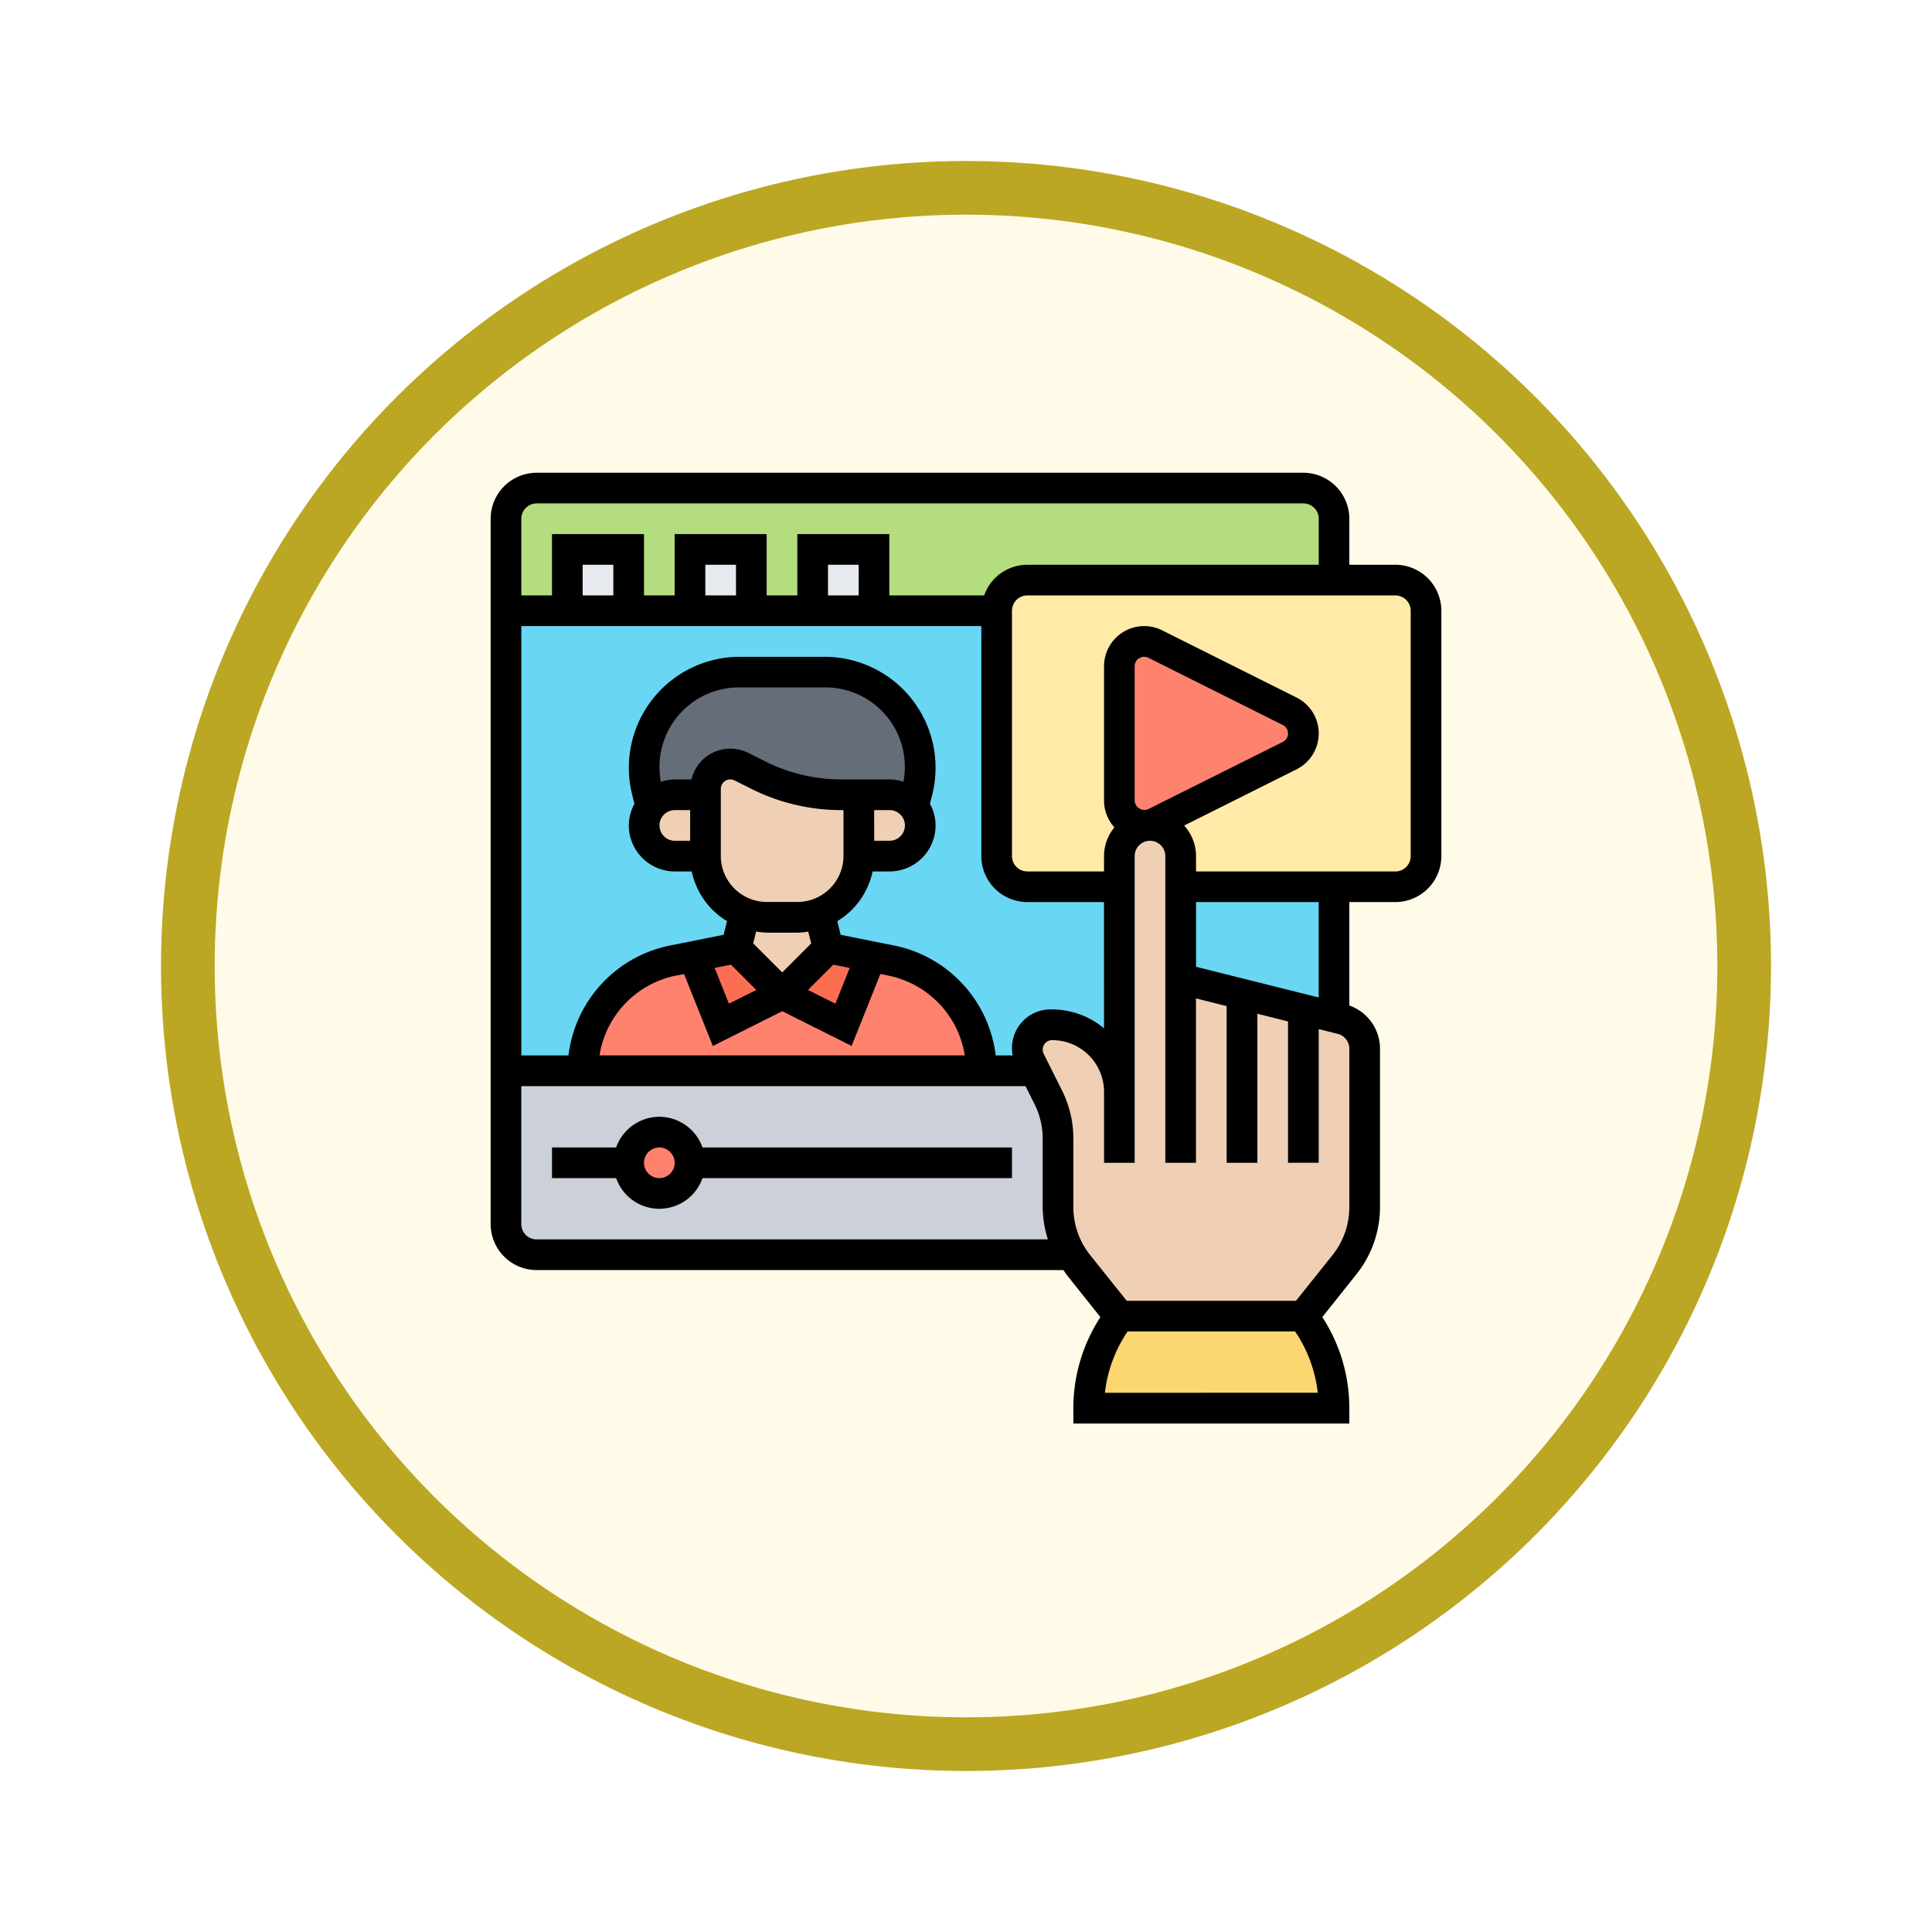 <svg xmlns="http://www.w3.org/2000/svg" xmlns:xlink="http://www.w3.org/1999/xlink" width="108" height="108" viewBox="0 0 108 108">
  <defs>
    <filter id="Fondo" x="0" y="0" width="108" height="108" filterUnits="userSpaceOnUse">
      <feOffset dy="3" input="SourceAlpha"/>
      <feGaussianBlur stdDeviation="3" result="blur"/>
      <feFlood flood-opacity="0.161"/>
      <feComposite operator="in" in2="blur"/>
      <feComposite in="SourceGraphic"/>
    </filter>
  </defs>
  <g id="Group_1144625" data-name="Group 1144625" transform="translate(-1061.999 -3230)">
    <g id="Group_1144532" data-name="Group 1144532">
      <g transform="matrix(1, 0, 0, 1, 1062, 3230)" filter="url(#Fondo)">
        <g id="Fondo-2" data-name="Fondo" transform="translate(9 6)" fill="#fffbe8" stroke="#bca724" stroke-width="3">
          <circle cx="45" cy="45" r="45" stroke="none"/>
          <circle cx="45" cy="45" r="43.5" fill="none"/>
        </g>
      </g>
      <g id="Group_1144531" data-name="Group 1144531" transform="translate(1088.427 3255.427)">
        <g id="Group_1144529" data-name="Group 1144529" transform="translate(1.857 1.857)">
          <g id="Group_1144510" data-name="Group 1144510" transform="translate(0 6.858)">
            <path id="Path_979688" data-name="Path 979688" d="M2,10H48.288V35.716H2Z" transform="translate(-2 -10)" fill="#69d6f4"/>
          </g>
          <g id="Group_1144511" data-name="Group 1144511" transform="translate(0 32.573)">
            <path id="Path_979689" data-name="Path 979689" d="M32.859,47.629v-3.84a5.236,5.236,0,0,0-.54-2.306L31.573,40H2v8.572a1.719,1.719,0,0,0,1.714,1.714H33.6A5.076,5.076,0,0,1,32.859,47.629Z" transform="translate(-2 -40)" fill="#ccd1d9"/>
          </g>
          <g id="Group_1144512" data-name="Group 1144512">
            <path id="Path_979690" data-name="Path 979690" d="M46.574,2H3.714A1.719,1.719,0,0,0,2,3.714V8.858H29.43a1.719,1.719,0,0,1,1.714-1.714H48.288V3.714A1.719,1.719,0,0,0,46.574,2Z" transform="translate(-2 -2)" fill="#b4dd7f"/>
          </g>
          <g id="Group_1144513" data-name="Group 1144513" transform="translate(32.573 46.288)">
            <path id="Path_979691" data-name="Path 979691" d="M53.715,61.143H40a8.533,8.533,0,0,1,1.423-4.715L41.714,56H52l.291.429A8.533,8.533,0,0,1,53.715,61.143Z" transform="translate(-40 -56)" fill="#fcd770"/>
          </g>
          <g id="Group_1144514" data-name="Group 1144514" transform="translate(6.858 36.002)">
            <circle id="Ellipse_11626" data-name="Ellipse 11626" cx="2" cy="2" r="2" transform="translate(-0.142 -0.286)" fill="#ff826e"/>
          </g>
          <g id="Group_1144515" data-name="Group 1144515" transform="translate(4.295 26.187)">
            <path id="Path_979692" data-name="Path 979692" d="M21.582,36.365l1.526-3.806V32.55c.36.069.754.154,1.149.231a6.253,6.253,0,0,1,5.032,6.146v.009H7.01v-.017a6.26,6.26,0,0,1,5.032-6.138L13.2,32.55v.009l1.526,3.806,3.429-1.714Z" transform="translate(-7.01 -32.55)" fill="#ff826e"/>
          </g>
          <g id="Group_1144516" data-name="Group 1144516" transform="translate(15.438 25.707)">
            <path id="Path_979693" data-name="Path 979693" d="M24.965,32.479l-1.526,3.806L20.01,34.57,22.582,32V31.99s1.037.206,2.383.48Z" transform="translate(-20.01 -31.99)" fill="#fc6e51"/>
          </g>
          <g id="Group_1144517" data-name="Group 1144517" transform="translate(10.483 25.707)">
            <path id="Path_979694" data-name="Path 979694" d="M19.185,34.57l-3.429,1.714L14.23,32.479V32.47l2.383-.48V32Z" transform="translate(-14.23 -31.99)" fill="#fc6e51"/>
          </g>
          <g id="Group_1144518" data-name="Group 1144518" transform="translate(7.723 10.286)">
            <path id="Path_979695" data-name="Path 979695" d="M12.724,20.858a1.708,1.708,0,0,0-1.337.643l-.214-.866a5.055,5.055,0,0,1-.163-1.294A5.341,5.341,0,0,1,16.35,14H21.1a5.341,5.341,0,0,1,5.34,5.34,5.055,5.055,0,0,1-.163,1.294l-.214.866a1.708,1.708,0,0,0-1.337-.643H22.008a10.179,10.179,0,0,1-4.595-1.089l-.969-.48a1.387,1.387,0,0,0-2.006,1.243v.326Z" transform="translate(-11.01 -14)" fill="#656d78"/>
          </g>
          <g id="Group_1144519" data-name="Group 1144519" transform="translate(27.43 5.143)">
            <path id="Path_979696" data-name="Path 979696" d="M56.287,8H35.714A1.719,1.719,0,0,0,34,9.714V23.429a1.719,1.719,0,0,0,1.714,1.714H56.287A1.719,1.719,0,0,0,58,23.429V9.714A1.719,1.719,0,0,0,56.287,8Z" transform="translate(-34 -8)" fill="#ffeaa7"/>
          </g>
          <g id="Group_1144520" data-name="Group 1144520" transform="translate(34.288 8.572)">
            <path id="Path_979697" data-name="Path 979697" d="M51.523,15.9a1.394,1.394,0,0,1,0,2.486l-7.518,3.755A1.387,1.387,0,0,1,42,20.9V13.389a1.387,1.387,0,0,1,2.006-1.243Z" transform="translate(-42 -12)" fill="#ff826e"/>
          </g>
          <g id="Group_1144521" data-name="Group 1144521" transform="translate(29.145 18.858)">
            <path id="Path_979698" data-name="Path 979698" d="M51.429,34.286l1.714.429.42.1a1.707,1.707,0,0,1,1.294,1.663v8.863a5.123,5.123,0,0,1-1.123,3.206l-2.306,2.88H41.143l-2.306-2.88A4.786,4.786,0,0,1,38.46,48a5.076,5.076,0,0,1-.746-2.657V41.5a5.236,5.236,0,0,0-.54-2.306l-.746-1.483-.283-.566a1.387,1.387,0,0,1,1.243-2.006A3.746,3.746,0,0,1,41.143,38.9V25.714A1.719,1.719,0,0,1,42.858,24a1.727,1.727,0,0,1,1.714,1.714v6.858L48,33.429Z" transform="translate(-36 -24)" fill="#f0d0b4"/>
          </g>
          <g id="Group_1144522" data-name="Group 1144522" transform="translate(19.724 17.144)">
            <path id="Path_979699" data-name="Path 979699" d="M27.933,24.923a1.676,1.676,0,0,1-1.209.506H25.01V22h1.714a1.708,1.708,0,0,1,1.337.643,1.732,1.732,0,0,1,.377,1.071A1.711,1.711,0,0,1,27.933,24.923Z" transform="translate(-25.01 -22)" fill="#f0d0b4"/>
          </g>
          <g id="Group_1144523" data-name="Group 1144523" transform="translate(12.866 23.77)">
            <path id="Path_979700" data-name="Path 979700" d="M22.153,31.667v.009l-2.572,2.572L17.01,31.676v-.009L17.5,29.73a3.385,3.385,0,0,0,1.226.223h1.714a3.385,3.385,0,0,0,1.226-.223Z" transform="translate(-17.01 -29.73)" fill="#f0d0b4"/>
          </g>
          <g id="Group_1144524" data-name="Group 1144524" transform="translate(11.152 15.429)">
            <path id="Path_979701" data-name="Path 979701" d="M23.582,21.714v3.429a3.434,3.434,0,0,1-2.2,3.2,3.385,3.385,0,0,1-1.226.223H18.439a3.385,3.385,0,0,1-1.226-.223,3.434,3.434,0,0,1-2.2-3.2V21.389a1.387,1.387,0,0,1,2.006-1.243l.969.48a10.179,10.179,0,0,0,4.595,1.089Z" transform="translate(-15.01 -20)" fill="#f0d0b4"/>
          </g>
          <g id="Group_1144525" data-name="Group 1144525" transform="translate(7.723 17.144)">
            <path id="Path_979702" data-name="Path 979702" d="M14.439,25.42v.009H12.724a1.676,1.676,0,0,1-1.209-.506,1.711,1.711,0,0,1-.506-1.209,1.732,1.732,0,0,1,.377-1.071A1.708,1.708,0,0,1,12.724,22h1.714Z" transform="translate(-11.01 -22)" fill="#f0d0b4"/>
          </g>
          <g id="Group_1144526" data-name="Group 1144526" transform="translate(17.144 3.429)">
            <path id="Path_979703" data-name="Path 979703" d="M22,6h3.429V9.429H22Z" transform="translate(-22 -6)" fill="#e6e9ed"/>
          </g>
          <g id="Group_1144527" data-name="Group 1144527" transform="translate(10.286 3.429)">
            <path id="Path_979704" data-name="Path 979704" d="M14,6h3.429V9.429H14Z" transform="translate(-14 -6)" fill="#e6e9ed"/>
          </g>
          <g id="Group_1144528" data-name="Group 1144528" transform="translate(3.429 3.429)">
            <path id="Path_979705" data-name="Path 979705" d="M6,6H9.429V9.429H6Z" transform="translate(-6 -6)" fill="#e6e9ed"/>
          </g>
        </g>
        <g id="Group_1144530" data-name="Group 1144530" transform="translate(1 1)">
          <path id="Path_979706" data-name="Path 979706" d="M51.574,6.143H49V3.572A2.575,2.575,0,0,0,46.431,1H3.572A2.575,2.575,0,0,0,1,3.572V43a2.575,2.575,0,0,0,2.572,2.572H33.02c.054.075.1.158.154.231L35.086,48.2a9.316,9.316,0,0,0-1.513,5.093v.857H49v-.857A9.316,9.316,0,0,0,47.49,48.2L49.4,45.8a6.025,6.025,0,0,0,1.315-3.749V33.2A2.56,2.56,0,0,0,49,30.783V25h2.572a2.575,2.575,0,0,0,2.572-2.572V8.715A2.575,2.575,0,0,0,51.574,6.143Zm-48-3.429h42.86a.858.858,0,0,1,.857.857V6.143H31a2.568,2.568,0,0,0-2.414,1.714h-5.3V4.429H18.144V7.858H16.429V4.429H11.286V7.858H9.572V4.429H4.429V7.858H2.714V3.572a.858.858,0,0,1,.857-.857ZM37,19.329V11.816a.53.53,0,0,1,.766-.474L45.28,15.1a.529.529,0,0,1,0,.948L37.768,19.8A.544.544,0,0,1,37,19.329ZM35.288,32.056A4.566,4.566,0,0,0,32.389,31a2.158,2.158,0,0,0-2.206,2.572h-.951a7.135,7.135,0,0,0-5.664-6.141l-3-.6-.191-.763a4.285,4.285,0,0,0,1.974-2.781H23.3a2.575,2.575,0,0,0,2.572-2.572,2.538,2.538,0,0,0-.315-1.208l.129-.518a6.2,6.2,0,0,0-6.014-7.7H14.923a6.2,6.2,0,0,0-6.014,7.7l.129.519a2.547,2.547,0,0,0-.315,1.207,2.575,2.575,0,0,0,2.572,2.572h.945a4.283,4.283,0,0,0,1.974,2.78l-.191.763-3.007.6A7.136,7.136,0,0,0,5.35,33.572H2.714v-24H28.43V22.43A2.575,2.575,0,0,0,31,25h4.286ZM12.152,21.573h-.857a.857.857,0,0,1,0-1.714h.857Zm.07-3.429h-.927a2.518,2.518,0,0,0-.778.134A4.442,4.442,0,0,1,14.923,13h4.745a4.442,4.442,0,0,1,4.407,5.276,2.518,2.518,0,0,0-.778-.134H20.581a9.471,9.471,0,0,1-4.217-1l-.964-.483a2.267,2.267,0,0,0-1-.237,2.243,2.243,0,0,0-2.174,1.714Zm10.216,1.714H23.3a.857.857,0,1,1,0,1.714h-.857Zm-8.572-1.185a.53.53,0,0,1,.766-.474l.964.483a11.211,11.211,0,0,0,4.984,1.176h.143v2.563a2.575,2.575,0,0,1-2.572,2.572H16.438a2.575,2.575,0,0,1-2.572-2.572ZM20.155,28.5l.916.183-.8,1.995-1.532-.765Zm-3.717-1.79h1.714a4.21,4.21,0,0,0,.6-.061l.165.662L17.3,28.932l-1.624-1.624.165-.662a4.209,4.209,0,0,0,.6.061Zm-2,1.789,1.414,1.414-1.532.765-.8-2Zm-2.626.525,1.608,4.021L17.3,31.1l3.879,1.94,1.607-4.019.449.09a5.413,5.413,0,0,1,4.269,4.46H7.084a5.414,5.414,0,0,1,4.27-4.461ZM7.858,7.858H6.143V6.143H7.858Zm6.858,0H13V6.143h1.714Zm6.858,0H19.858V6.143h1.714Zm-18,36A.858.858,0,0,1,2.714,43V35.288H30.9l.506,1.012a4.309,4.309,0,0,1,.453,1.916v3.839a5.973,5.973,0,0,0,.292,1.8H3.572Zm31.764,8.572a7.616,7.616,0,0,1,1.234-3.378L36.6,49h9.369l.033.051a7.616,7.616,0,0,1,1.234,3.378ZM49,42.056a4.3,4.3,0,0,1-.939,2.677l-2.044,2.555H36.557l-2.044-2.555a4.3,4.3,0,0,1-.939-2.677V38.217a6.023,6.023,0,0,0-.633-2.683l-1.025-2.05a.531.531,0,0,1,.474-.767,2.9,2.9,0,0,1,2.9,2.9v3.959H37V22.43a.857.857,0,1,1,1.714,0V39.574h1.714V30.385l1.714.429v8.76H43.86V31.243l1.714.429v7.9h1.714V32.1l1.065.267A.857.857,0,0,1,49,33.2ZM47.288,30.332l-3.429-.857-1.714-.429-1.714-.429V25h6.858Zm5.143-7.9a.858.858,0,0,1-.857.857H40.431V22.43a2.554,2.554,0,0,0-.664-1.709l6.282-3.141a2.245,2.245,0,0,0,0-4.015L38.536,9.809a2.245,2.245,0,0,0-3.248,2.008v7.512a2.227,2.227,0,0,0,.581,1.493,2.546,2.546,0,0,0-.581,1.608v.857H31a.858.858,0,0,1-.857-.857V8.715A.858.858,0,0,1,31,7.858H51.574a.858.858,0,0,1,.857.857Z" transform="translate(-1 -1)"/>
          <path id="Path_979707" data-name="Path 979707" d="M11,43a2.568,2.568,0,0,0-2.414,1.714H5v1.714H8.586a2.557,2.557,0,0,0,4.828,0h17.3V44.714h-17.3A2.568,2.568,0,0,0,11,43Zm0,3.429a.857.857,0,1,1,.857-.857A.858.858,0,0,1,11,46.429Z" transform="translate(-1.571 -6.998)"/>
        </g>
      </g>
    </g>
  </g>
</svg>
